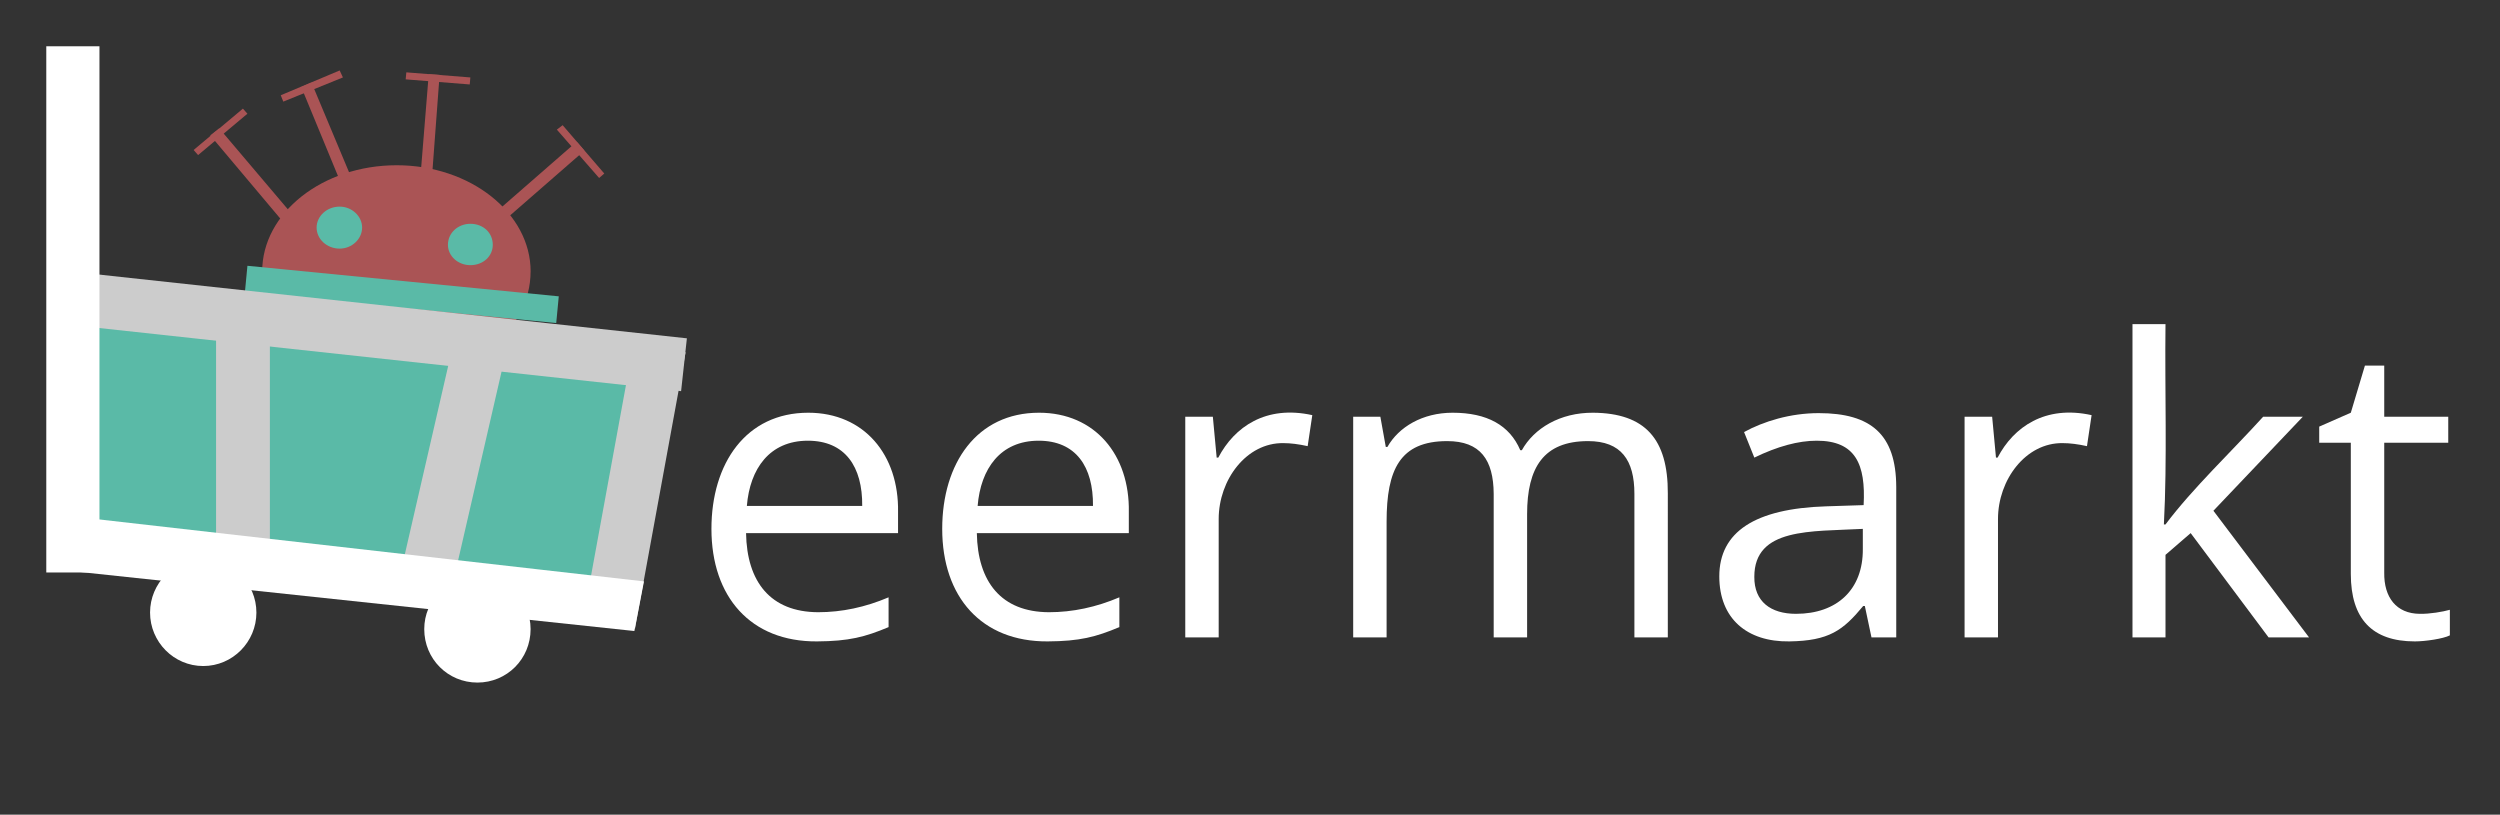 <svg xmlns="http://www.w3.org/2000/svg" xmlns:xlink="http://www.w3.org/1999/xlink" xmlns:lucid="lucid" width="1080.47" height="352.1"><rect width="100%" height="100%" fill="#333333" stroke="none"/><g transform="translate(-80.066 -80)" lucid:page-tab-id="0_0"><path d="M190.88 344.75c0 12.65-10.25 23.1-22.98 23.1-12.74 0-22.98-10.45-22.98-23.1 0-12.65 10.24-23.1 22.98-23.1 12.73 0 22.98 10.45 22.98 23.1zm118.5 7.15c0 12.92-10.25 23.1-22.98 23.1-12.74 0-22.98-10.18-22.98-23.1 0-12.65 10.24-22.83 22.98-22.83 12.73 0 22.98 10.18 22.98 22.83z" stroke="#000" stroke-opacity="0" fill="#fff"/><path d="M309.38 197.35c0 25.57-26.03 46.2-57.87 46.2-32.1 0-58.13-20.63-58.13-46.2 0-25.3 26.03-45.93 58.14-45.93 31.85 0 57.88 20.63 57.88 45.93z" stroke="#000" stroke-opacity="0" fill="#aa5455"/><path d="M122.22 214.95l241.98 28.32-10.8 91.58-241.7-28.33z" stroke="#000" stroke-opacity="0" fill="#5abaa7"/><path d="M332.08 347.5l21.87-119.35 22.43 4.12-21.87 119.35zm-80.57-12.65l25.76-111.93 22.43 5.23-25.76 111.92zm-78.06-7.43V211.65h23.25v115.77z" stroke="#000" stroke-opacity="0" fill="#ccc"/><path d="M236.56 178.37c0 4.95-4.43 9.08-9.7 9.08-5.53 0-9.96-4.13-9.96-9.08s4.43-9.07 9.97-9.07c5.26 0 9.7 4.12 9.7 9.07zm56.48 7.43c0 4.95-4.15 8.8-9.7 8.8-5.25 0-9.68-3.85-9.68-8.8 0-5.23 4.43-9.08 9.7-9.08 5.53 0 9.68 3.85 9.68 9.08zM187 194.87l134.56 13.2-1.1 11.55-134.56-13.2z" stroke="#000" stroke-opacity="0" fill="#5abaa7"/><path d="M105.6 196.8l271.33 29.42-2.5 22.83-271.32-29.43z" stroke="#000" stroke-opacity="0" fill="#ccc"/><path d="M170.94 138.5l3.88-3.03 31 36.58-3.87 3.3z" stroke="#000" stroke-opacity="0" fill="#aa5455"/><path d="M165.68 147.02l-1.93-2.2 21.3-17.87 1.95 2.2zm44.58-29.42l4.43-1.93 18.54 44.28-4.7 1.92z" stroke="#000" stroke-opacity="0" fill="#aa5455"/><path d="M202.5 123.92l-1.1-2.75 25.47-10.72 1.4 3.02zm62.86-11.82l4.7.27-3.6 48.13-4.98-.55z" stroke="#000" stroke-opacity="0" fill="#aa5455"/><path d="M255.4 114.3l.27-3.03 27.68 2.2-.27 3.03zm73.9 26.95l3.34 3.85-36.27 31.62-3.33-3.85z" stroke="#000" stroke-opacity="0" fill="#aa5455"/><path d="M320.73 136.02l2.5-1.92 18 20.9-2.23 1.92z" stroke="#000" stroke-opacity="0" fill="#aa5455"/><path d="M102 302.12l256.38 29.15-4.15 21.45-250.56-26.67z" stroke="#000" stroke-opacity="0" fill="#fff"/><path d="M100.07 100h22.98v227.42h-22.98V100z" stroke="#000" stroke-opacity="0" fill="#fff"/><path d="M380 160h760v252.1H380z" stroke="#000" stroke-opacity="0" stroke-width="2" fill="#fff" fill-opacity="0"/><use xlink:href="#a" transform="matrix(1,0,0,1,385,165) translate(-7.465 190.467)"/><defs><path fill="#fff" d="M995-51C878-2 799 19 639 20c-329 2-524-221-524-559 0-326 172-577 481-577 278 0 451 210 446 493v105H287c4 242 121 392 358 393 118 0 235-25 350-74v148zM864-653c2-195-85-324-270-324-190 0-288 139-303 324h573" id="b"/><path fill="#fff" d="M340-893c80-153 237-262 467-211l-23 154c-45-10-85-15-120-15-184-3-322 182-322 377V0H176v-1096h137l19 203h8" id="c"/><path fill="#fff" d="M1368-1116c259 2 372 131 371 401V0h-166v-713c0-168-66-262-230-262-221 0-303 131-303 363V0H874v-713c-1-169-66-262-231-262-235 0-301 142-301 400V0H176v-1096h135l27 150h8c56-99 174-170 324-170 171 0 283 62 336 186h8c60-108 189-187 354-186" id="d"/><path fill="#fff" d="M588-1114c260 0 384 106 385 366V0H850l-33-156h-8C708-34 639 17 442 20 231 23 94-94 94-303c0-221 177-337 531-348l186-6c11-203-40-320-233-320-91 0-195 28-310 84l-51-127c97-53 229-94 371-94zM268-301c-1 123 81 184 207 184 203 0 334-120 332-323v-99c-257 14-539-7-539 238" id="e"/><path fill="#fff" d="M340-561c134-179 332-366 485-535h197L578-629 1053 0H852L465-518 340-410V0H176v-1556h164c-4 336 9 669-8 995h8" id="f"/><path fill="#fff" d="M354-322c-2 123 60 204 176 205 51 1 114-10 150-20v127C647 7 557 20 506 20 294 20 188-92 188-315v-652H31v-80l157-69 70-234h96v254h318v129H354v645" id="g"/><g id="a"><use transform="matrix(0.087,0,0,0.087,0,0)" xlink:href="#b"/><use transform="matrix(0.087,0,0,0.087,99.74,0)" xlink:href="#b"/><use transform="matrix(0.087,0,0,0.087,199.479,0)" xlink:href="#c"/><use transform="matrix(0.087,0,0,0.087,272.049,0)" xlink:href="#d"/><use transform="matrix(0.087,0,0,0.087,437.413,0)" xlink:href="#e"/><use transform="matrix(0.087,0,0,0.087,536.285,0)" xlink:href="#c"/><use transform="matrix(0.087,0,0,0.087,608.854,0)" xlink:href="#f"/><use transform="matrix(0.087,0,0,0.087,702.17,0)" xlink:href="#g"/></g></defs></g></svg>